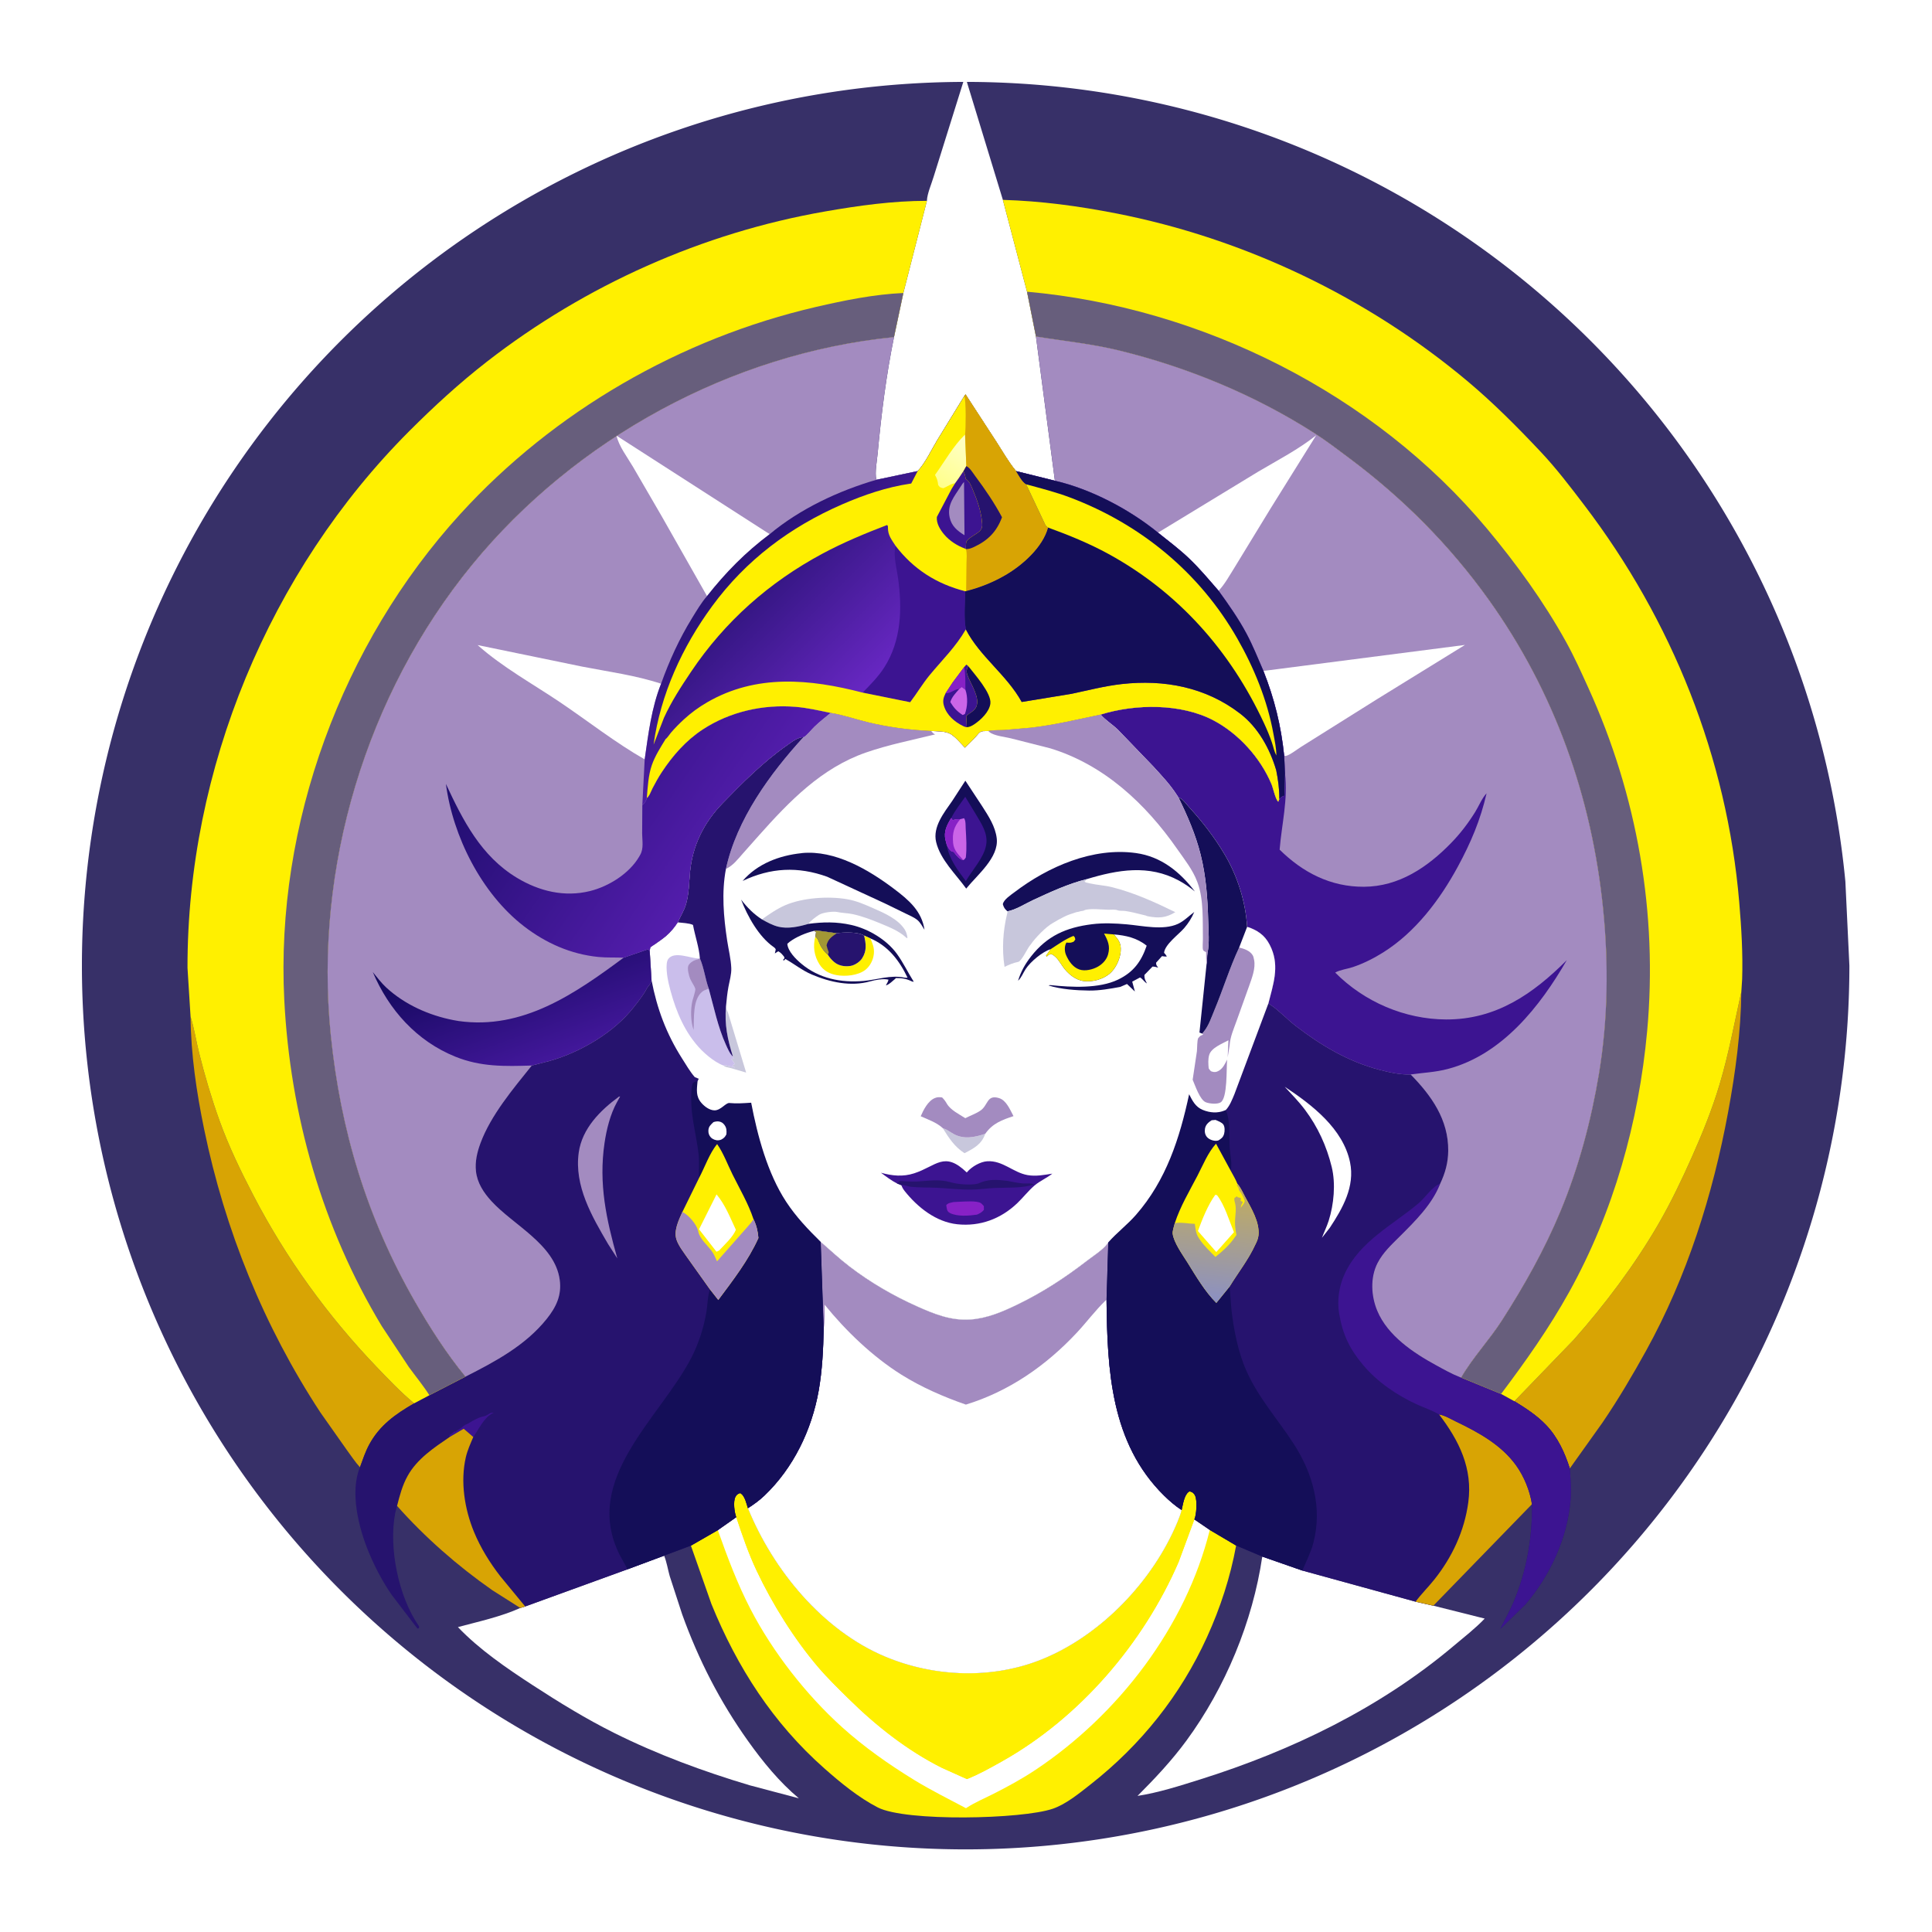 <?xml version="1.0" encoding="UTF-8" standalone="no"?>
<svg
   width="512"
   height="512"
   version="1.1"
   id="svg209"
   sodipodi:docname="logo--circle--sita----is-a-hindu-goddess-and-the-f.svg"
   inkscape:version="1.2.2 (732a01da63, 2022-12-09)"
   xmlns:inkscape="http://www.inkscape.org/namespaces/inkscape"
   xmlns:sodipodi="http://sodipodi.sourceforge.net/DTD/sodipodi-0.dtd"
   xmlns="http://www.w3.org/2000/svg"
   xmlns:svg="http://www.w3.org/2000/svg">
  <sodipodi:namedview
     id="namedview211"
     pagecolor="#505050"
     bordercolor="#eeeeee"
     borderopacity="1"
     inkscape:showpageshadow="0"
     inkscape:pageopacity="0"
     inkscape:pagecheckerboard="0"
     inkscape:deskcolor="#505050"
     showgrid="false"
     inkscape:zoom="1.4183568"
     inkscape:cx="126.90742"
     inkscape:cy="310.92318"
     inkscape:window-width="2560"
     inkscape:window-height="1377"
     inkscape:window-x="2552"
     inkscape:window-y="-8"
     inkscape:window-maximized="1"
     inkscape:current-layer="svg209" />
  <defs
     id="defs45">
    <linearGradient
       id="gradient_0"
       gradientUnits="userSpaceOnUse"
       x1="646.833"
       y1="626.119"
       x2="640.384"
       y2="689.582">
      <stop
         offset="0"
         stop-color="#C4AE59"
         id="stop40" />
      <stop
         offset="1"
         stop-color="#8B90C3"
         id="stop42" />
    </linearGradient>
    <filter
       inkscape:collect="always"
       style="color-interpolation-filters:sRGB"
       id="filter1213"
       x="-0.046"
       y="-0.046"
       width="1.093"
       height="1.093">
      <feGaussianBlur
         inkscape:collect="always"
         stdDeviation="9.62"
         id="feGaussianBlur1215" />
    </filter>
  </defs>
  <defs
     id="defs152">
    <linearGradient
       id="gradient_1"
       gradientUnits="userSpaceOnUse"
       x1="266.96"
       y1="498.309"
       x2="290.094"
       y2="561.742">
      <stop
         offset="0"
         stop-color="#14095E"
         id="stop147" />
      <stop
         offset="1"
         stop-color="#42179A"
         id="stop149" />
    </linearGradient>
  </defs>
  <defs
     id="defs161">
    <linearGradient
       id="gradient_2"
       gradientUnits="userSpaceOnUse"
       x1="272"
       y1="374.802"
       x2="384.987"
       y2="453.333">
      <stop
         offset="0"
         stop-color="#210E70"
         id="stop156" />
      <stop
         offset="1"
         stop-color="#541DAD"
         id="stop158" />
    </linearGradient>
  </defs>
  <defs
     id="defs170">
    <linearGradient
       id="gradient_3"
       gradientUnits="userSpaceOnUse"
       x1="381.599"
       y1="306.304"
       x2="449.044"
       y2="374.382">
      <stop
         offset="0"
         stop-color="#281273"
         id="stop165" />
      <stop
         offset="1"
         stop-color="#6727C2"
         id="stop167" />
    </linearGradient>
  </defs>
  <defs
     id="defs193">
    <linearGradient
       id="gradient_4"
       gradientUnits="userSpaceOnUse"
       x1="498.131"
       y1="256.928"
       x2="512.168"
       y2="235.598">
      <stop
         offset="0"
         stop-color="#FFFF8C"
         id="stop188" />
      <stop
         offset="1"
         stop-color="#FFFFC2"
         id="stop190" />
    </linearGradient>
  </defs>
  <g
     id="g4453">
    <path
       style="mix-blend-mode:normal;fill:#373068;fill-opacity:1;fill-rule:evenodd;stroke-width:1.223;filter:url(#filter1213)"
       id="path656"
       sodipodi:type="arc"
       sodipodi:cx="254.51988"
       sodipodi:cy="262.85199"
       sodipodi:rx="249.14801"
       sodipodi:ry="249.14801"
       sodipodi:start="0"
       sodipodi:end="6.1878554"
       sodipodi:open="true"
       sodipodi:arc-type="arc"
       d="M 503.668,262.852 A 249.148,249.148 0 0 1 260.457,511.929 249.148,249.148 0 0 1 5.655,274.723 249.148,249.148 0 0 1 236.722,14.341 249.148,249.148 0 0 1 502.537,239.137"
       transform="matrix(0.94,0,0,0.94,16.659,8.824)" />
    <path
       fill="#D8A404"
       transform="scale(0.5 0.5)"
       d="M101.007 538.908C103.002 545.142 103.92 551.655 105.512 558C108.547 570.1 112.092 582.138 116.315 593.878C121.239 607.564 127.625 620.766 134.336 633.655C151.624 666.86 173.656 697.396 199.565 724.431C205.905 731.047 212.441 737.937 219.504 743.785C209.699 749.467 201.235 755.378 195.692 765.637C193.652 769.411 192.253 773.652 190.78 777.673C188.247 774.928 186.102 771.583 183.867 768.578L169.83 748.656C139.86 702.961 119.225 652.042 108.202 598.531C104.203 579.117 101.153 558.759 101.007 538.908Z"
       id="path4" />
    <path
       fill="#D8A404"
       transform="scale(0.5 0.5)"
       d="M802.664 742.689L834.137 710.078C850.645 691.403 866.275 670.668 878.802 649.096C885.498 637.566 891.272 625.495 896.695 613.322C902.363 600.601 907.484 587.951 911.472 574.589C916.273 558.505 919.285 542.054 922.937 525.704C922.719 547.016 919.828 568.411 915.958 589.342C907.819 633.373 894.161 676.631 872.445 715.94C865.286 728.897 857.73 741.684 849.403 753.927L832.021 778.318C829.388 769.985 825.611 761.79 819.547 755.402C814.6 750.19 808.728 746.43 802.664 742.689Z"
       id="path6" />
    <path
       fill="white"
       transform="scale(0.5 0.5)"
       d="M351.987 824.537C353.408 827.957 353.946 831.811 354.97 835.379L361.546 855.578C370.248 879.788 381.602 901.895 396.521 922.832C404.274 933.712 413.111 944.542 423.412 953.145L397.401 946.255C372.768 938.893 348.503 929.956 325.47 918.462C310.505 910.994 296.342 902.287 282.338 893.175C268.68 884.288 253.971 874.239 242.711 862.392C253.528 859.494 265.575 856.872 275.75 852.262L278.361 851.461L332.634 831.746L351.987 824.537Z"
       id="path8" />
    <path
       fill="white"
       transform="scale(0.5 0.5)"
       d="M669.029 825.015L690.312 832.44L750.289 848.928L759.719 851.055L786.925 857.881C781.959 863.101 775.989 867.71 770.483 872.353C731.366 905.335 684.614 927.893 636.02 943.161C625.295 946.53 614.046 950.146 602.913 951.866C612.166 942.608 621.043 933.169 628.812 922.595C649.429 894.532 663.992 859.43 669.029 825.015Z"
       id="path10" />
    <path
       fill="white"
       transform="scale(0.5 0.5)"
       d="M491.279 106.447C491.393 102.704 493.757 97.351 494.866 93.618L511.528 40.373L531.542 105.938L544.343 154.611L549.074 178.344L559.115 254.8L538.493 249.682L538.35 249.481C534.57 244.874 531.532 239.494 528.295 234.481L511.749 209.049L511.053 210.011L496.715 233.389C493.631 238.452 490.45 245.455 486.385 249.673L464.477 254.3C463.598 250.319 464.817 244.26 465.201 240.095C467.098 219.537 469.714 198.911 473.835 178.672L478.796 155.293L491.279 106.447Z"
       id="path12" />
    <path
       fill="#FFF000"
       transform="scale(0.5 0.5)"
       d="M626.284 800.362C626.978 797.6 627.594 792.475 630.032 790.746C630.51 790.407 630.483 790.43 631.046 790.599C632.272 790.967 632.956 791.701 633.475 792.857C634.613 795.389 634.167 803.021 633.027 805.32L641.213 810.892L655.176 819.152C652.121 835.901 646.792 852.189 639.749 867.67C625.688 898.574 604.701 924.834 578.06 945.75C572.216 950.338 565.15 956.201 558.033 958.658C541.883 964.235 480.074 965.623 465.235 957.978C455.057 952.734 445.525 944.886 436.965 937.325C409.737 913.271 390.738 883.744 377.096 850.231L366.193 819.216L380.464 811.007L390.239 804.142C389.264 801.586 388.519 795.982 389.75 793.505C390.404 792.189 390.912 791.878 392.25 791.377L392.72 791.611C394.798 793.035 395.665 797.074 396.398 799.391C409.746 832.151 435.953 864.116 469.109 878.033C495.312 889.03 526.305 890.155 552.75 879.282C583.836 866.502 611.082 837.878 623.971 807.001C624.882 804.819 625.754 802.673 626.284 800.362Z"
       id="path14" />
    <path
       fill="white"
       transform="scale(0.5 0.5)"
       d="M390.239 804.142C393.451 813.775 396.715 823.369 401.063 832.56C409.445 850.277 420.922 868.69 433.654 883.618C438.62 889.441 444.165 894.815 449.604 900.191C464.215 914.632 480.826 927.767 499.247 936.995L512.482 942.944C519.019 940.343 525.087 936.914 531.207 933.474C572.226 910.421 606.015 871.031 624.669 827.932L633.027 805.32L641.213 810.892C628.514 862.294 592.618 908.909 548.855 938.053C541.658 942.846 534.056 946.975 526.347 950.873C521.75 953.197 516.917 955.219 512.576 958.005L511.994 958.384C502.764 953.479 493.567 948.946 484.632 943.476C471.213 935.261 458.1 926.046 446.396 915.513C427.321 898.345 409.579 875.627 397.789 852.873C390.771 839.327 385.553 825.344 380.464 811.007L390.239 804.142Z"
       id="path16" />
    <path
       fill="#FFF000"
       transform="scale(0.5 0.5)"
       d="M626.284 800.362C626.978 797.6 627.594 792.475 630.032 790.746C630.51 790.407 630.483 790.43 631.046 790.599C632.272 790.967 632.956 791.701 633.475 792.857C634.613 795.389 634.167 803.021 633.027 805.32L624.669 827.932C606.015 871.031 572.226 910.421 531.207 933.474C525.087 936.914 519.019 940.343 512.482 942.944L499.247 936.995C480.826 927.767 464.215 914.632 449.604 900.191C444.165 894.815 438.62 889.441 433.654 883.618C420.922 868.69 409.445 850.277 401.063 832.56C396.715 823.369 393.451 813.775 390.239 804.142C389.264 801.586 388.519 795.982 389.75 793.505C390.404 792.189 390.912 791.878 392.25 791.377L392.72 791.611C394.798 793.035 395.665 797.074 396.398 799.391C409.746 832.151 435.953 864.116 469.109 878.033C495.312 889.03 526.305 890.155 552.75 879.282C583.836 866.502 611.082 837.878 623.971 807.001C624.882 804.819 625.754 802.673 626.284 800.362Z"
       id="path18" />
    <path
       fill="white"
       transform="scale(0.5 0.5)"
       d="M434.99 658.2C440.086 662.622 444.905 667.17 450.288 671.28C461.282 679.675 473.217 686.641 485.836 692.295C495.152 696.47 503.929 700.057 514.335 699.371C523.193 698.788 531.61 695.15 539.492 691.319C552.817 684.841 564.429 677.249 576.132 668.219C579.516 665.609 584.36 662.61 586.906 659.235L587.404 658.462L586.487 688.83C586.879 726.044 588.671 764.789 616.95 792.669C619.774 795.452 622.961 798.198 626.284 800.362C625.754 802.673 624.882 804.819 623.971 807.001C611.082 837.878 583.836 866.502 552.75 879.282C526.305 890.155 495.312 889.03 469.109 878.033C435.953 864.116 409.746 832.151 396.398 799.391C399.456 797.438 402.478 795.257 405.108 792.75C420.555 778.024 430.233 757.897 433.929 737C435.823 726.293 436.355 715.057 436.567 704.201L434.99 658.2Z"
       id="path20" />
    <path
       fill="#A38BC0"
       transform="scale(0.5 0.5)"
       d="M434.99 658.2C440.086 662.622 444.905 667.17 450.288 671.28C461.282 679.675 473.217 686.641 485.836 692.295C495.152 696.47 503.929 700.057 514.335 699.371C523.193 698.788 531.61 695.15 539.492 691.319C552.817 684.841 564.429 677.249 576.132 668.219C579.516 665.609 584.36 662.61 586.906 659.235L587.404 658.462L586.487 688.83L586.109 689.183C580.668 694.39 575.907 700.824 570.708 706.382C554.415 723.8 534.891 737.416 511.941 744.471C500.142 740.372 488.267 735.207 477.671 728.552C462.525 719.039 448.338 705.442 437.086 691.543C437.038 695.642 437.377 700.189 436.567 704.201L434.99 658.2Z"
       id="path22" />
    <path
       fill="#26136E"
       transform="scale(0.5 0.5)"
       d="M672.269 531.849L673.131 532.397C677.944 535.563 682.211 540.273 686.843 543.831C700.412 554.255 714.634 562.691 731.312 567.065C736.52 568.431 742.272 569.67 747.669 569.488C758.74 580.756 767.757 593.487 767.587 609.958C767.523 616.256 766.009 621.709 763.335 627.375L763.097 627.981C758.783 638.651 749.836 647.427 741.833 655.399C737.493 659.722 732.982 663.89 730.139 669.407C726.164 677.118 726.695 686.953 730.003 694.815C735.555 708.007 749.067 717.012 761.148 723.602C765.22 725.823 769.515 728.253 773.836 729.947L774.419 730.14L795.602 738.821L802.664 742.689C808.728 746.43 814.6 750.19 819.547 755.402C825.611 761.79 829.388 769.985 832.021 778.318C832.442 783.805 832.859 789.354 832.422 794.852C830.811 815.113 821.635 834.994 808.526 850.343L795.185 863.38C797.516 858.605 800.178 854.002 802.239 849.099C809.158 832.632 812.223 815.091 811.969 797.27L759.719 851.055L750.289 848.928L690.312 832.44L669.029 825.015L655.176 819.152L641.213 810.892L633.027 805.32C634.167 803.021 634.613 795.389 633.475 792.857C632.956 791.701 632.272 790.967 631.046 790.599C630.483 790.43 630.51 790.407 630.032 790.746C627.594 792.475 626.978 797.6 626.284 800.362C622.961 798.198 619.774 795.452 616.95 792.669C588.671 764.789 586.879 726.044 586.487 688.83L587.404 658.462C591.907 653.364 597.531 649.105 602.086 643.895C618.092 625.587 625.256 603.32 630.259 579.963C632 583.418 633.642 586.689 637.446 588.25C641.249 589.811 645.309 590.149 649.137 588.554L649.717 588.301C651.844 586.032 653.065 582.791 654.26 579.951L661.163 561.515L672.269 531.849Z"
       id="path24" />
    <path
       fill="white"
       transform="scale(0.5 0.5)"
       d="M680.922 575.997C695.328 585.53 711.843 598.149 715.55 616.031C718.224 628.931 711.623 640.432 704.815 650.762L700.652 656.06C701.785 653.033 703.243 650.111 704.223 647.032C706.991 638.34 708.015 627.366 705.83 618.475C703.117 607.428 698.483 597.304 691.642 588.175C688.417 583.872 684.558 579.955 680.922 575.997Z"
       id="path26" />
    <path
       fill="#D8A404"
       transform="scale(0.5 0.5)"
       d="M762.726 749.669C765.77 750.158 769.068 752.182 771.858 753.522C783.683 759.204 795.706 765.791 803.548 776.667C807.752 782.497 810.878 790.162 811.969 797.27L759.719 851.055L750.289 848.928C753.288 844.864 757.02 841.205 760.185 837.234C769.683 825.316 776.172 811.465 778.221 796.296C780.658 778.264 773.344 763.576 762.726 749.669Z"
       id="path28" />
    <path
       fill="#3C1491"
       transform="scale(0.5 0.5)"
       d="M762.726 749.669C758.915 747.421 754.646 746.084 750.641 744.224C740.136 739.346 729.904 732.354 722.428 723.428C715.284 714.898 711.619 707.218 709.784 696.25C708.576 689.033 709.75 681.395 712.883 674.788C720.948 657.781 738.023 649.365 751.796 637.837C755.389 634.829 759.026 628.911 763.335 627.375L763.097 627.981C758.783 638.651 749.836 647.427 741.833 655.399C737.493 659.722 732.982 663.89 730.139 669.407C726.164 677.118 726.695 686.953 730.003 694.815C735.555 708.007 749.067 717.012 761.148 723.602C765.22 725.823 769.515 728.253 773.836 729.947L774.419 730.14L795.602 738.821L802.664 742.689C808.728 746.43 814.6 750.19 819.547 755.402C825.611 761.79 829.388 769.985 832.021 778.318C832.442 783.805 832.859 789.354 832.422 794.852C830.811 815.113 821.635 834.994 808.526 850.343L795.185 863.38C797.516 858.605 800.178 854.002 802.239 849.099C809.158 832.632 812.223 815.091 811.969 797.27C810.878 790.162 807.752 782.497 803.548 776.667C795.706 765.791 783.683 759.204 771.858 753.522C769.068 752.182 765.77 750.158 762.726 749.669Z"
       id="path30" />
    <path
       fill="#140E58"
       transform="scale(0.5 0.5)"
       d="M587.404 658.462C591.907 653.364 597.531 649.105 602.086 643.895C618.092 625.587 625.256 603.32 630.259 579.963C632 583.418 633.642 586.689 637.446 588.25C641.249 589.811 645.309 590.149 649.137 588.554L649.717 588.301C652.2 594.028 651.394 602.305 651.791 608.476C652.053 612.555 653.136 616.479 652.319 620.539C653.516 622.777 654.936 625.047 655.837 627.415C657.563 629.376 658.724 632.076 659.959 634.38C663.168 640.366 667.738 647.713 667.029 654.75C666.85 656.534 666.159 658.073 665.36 659.652C661.679 667.688 656.291 674.437 651.723 681.898L652.685 694.146C653.869 704.625 656.227 716.603 660.473 726.255C666.813 740.666 677.046 751.965 685.523 765C695.805 780.81 700.971 799.068 696.118 817.737C694.777 822.894 692.289 827.528 690.312 832.44L669.029 825.015L655.176 819.152L641.213 810.892L633.027 805.32C634.167 803.021 634.613 795.389 633.475 792.857C632.956 791.701 632.272 790.967 631.046 790.599C630.483 790.43 630.51 790.407 630.032 790.746C627.594 792.475 626.978 797.6 626.284 800.362C622.961 798.198 619.774 795.452 616.95 792.669C588.671 764.789 586.879 726.044 586.487 688.83L587.404 658.462Z"
       id="path32" />
    <path
       fill="white"
       transform="scale(0.5 0.5)"
       d="M642.203 593.75L644.25 593.575C645.544 594.156 647.62 594.85 648.425 596.072C649.246 597.319 649.177 599.575 648.792 600.985C648.29 602.821 647.273 603.541 645.75 604.461L645.016 604.619C643.329 604.844 640.973 604.038 639.806 602.75C638.683 601.511 638.392 599.853 638.658 598.25C639.012 596.112 640.484 594.85 642.203 593.75Z"
       id="path34" />
    <path
       fill="#FFF000"
       transform="scale(0.5 0.5)"
       d="M622.679 648.277C625.531 639.493 630.411 631.342 634.664 623.173C637.635 617.466 640.175 610.966 644.517 606.175L652.319 620.539C653.516 622.777 654.936 625.047 655.837 627.415C657.563 629.376 658.724 632.076 659.959 634.38C663.168 640.366 667.738 647.713 667.029 654.75C666.85 656.534 666.159 658.073 665.36 659.652C661.679 667.688 656.291 674.437 651.723 681.898L644.681 690.581C638.612 684.513 633.951 676.489 629.425 669.228C626.925 665.218 622.057 658.535 621.549 653.843C621.391 652.38 622.338 649.75 622.679 648.277Z"
       id="path36" />
    <path
       fill="white"
       transform="scale(0.5 0.5)"
       d="M644.146 633.25L645.054 633.473C649.126 638.722 651.453 646.913 654.019 653.086L644.66 663.619L634.927 652.474C637.174 646.317 640.238 638.554 644.146 633.25Z"
       id="path38" />
    <path
       fill="url(#gradient_0)"
       transform="scale(0.5 0.5)"
       d="M655.837 627.415C657.563 629.376 658.724 632.076 659.959 634.38C663.168 640.366 667.738 647.713 667.029 654.75C666.85 656.534 666.159 658.073 665.36 659.652C661.679 667.688 656.291 674.437 651.723 681.898L644.681 690.581C638.612 684.513 633.951 676.489 629.425 669.228C626.925 665.218 622.057 658.535 621.549 653.843C621.391 652.38 622.338 649.75 622.679 648.277C626.197 647.703 629.751 648.58 633.29 648.674C633.663 651.198 633.824 653.788 635.25 655.956L635.748 656.732C638.038 660.237 641.276 663.229 644.203 666.205C648.31 662.885 651.773 659.842 654.71 655.429L655.35 654.524C654.846 652.255 654.482 649.258 654.591 646.938C654.738 643.839 655.393 640.636 654.576 637.592C654.28 636.489 654.137 636.165 654.255 635L655 634.5L655.503 634.003L655.943 634.536C656.65 634.666 657.085 634.792 657.759 635.088L657.547 636.547C658.463 636.818 658.064 636.596 658.756 637.189C658.116 638.251 657.732 638.897 657.656 640.148C658.259 639.132 659.43 638.001 659.706 636.897C659.921 636.039 658.261 632.998 657.755 632.25C657.239 631.487 656.813 631.333 656.62 630.385C656.436 629.486 656.619 629.89 656.048 628.964L655.627 628.333L655.837 627.415Z"
       id="path47" />
    <path
       fill="#26136E"
       transform="scale(0.5 0.5)"
       d="M345.316 519.419C348.229 534.62 353.165 547.893 361.497 560.987C363.624 564.331 365.658 567.894 368.25 570.898L370.339 571.75L369.719 573.146C369.314 577.497 368.691 581.101 371.85 584.659C373.497 586.515 376.123 588.502 378.75 588.497C382.083 588.492 384.666 584.425 386.589 584.613C390.453 584.99 394.283 584.694 398.145 584.452C401.478 601.936 406.819 621.892 416.643 636.892C421.882 644.89 428.206 651.532 434.99 658.2L436.567 704.201C436.355 715.057 435.823 726.293 433.929 737C430.233 757.897 420.555 778.024 405.108 792.75C402.478 795.257 399.456 797.438 396.398 799.391C395.665 797.074 394.798 793.035 392.72 791.611L392.25 791.377C390.912 791.878 390.404 792.189 389.75 793.505C388.519 795.982 389.264 801.586 390.239 804.142L380.464 811.007L366.193 819.216L351.987 824.537L332.634 831.746L278.361 851.461L275.75 852.262L260.934 842.859C242.585 830.035 225.306 814.912 210.448 798.173L209.464 801.992C205.933 820.369 211.19 846.044 221.789 861.511C222.319 862.286 222.158 861.786 221.998 862.997L221.25 863.184L207.626 845.332C202.682 838.176 198.641 830.44 195.32 822.409C190.124 809.844 185.323 790.762 190.78 777.673C192.253 773.652 193.652 769.411 195.692 765.637C201.235 755.378 209.699 749.467 219.504 743.785L227.578 739.508L246.712 729.653C262.476 721.658 278.542 713.1 289.785 699.018C294.778 692.764 297.775 686.565 296.666 678.347C294.132 659.57 272.082 649.378 260.438 636.604C256.302 632.067 252.94 626.964 252.265 620.734C251.719 615.696 252.893 610.71 254.625 606C260.11 591.083 271.959 577.117 281.854 564.755L288.228 563.118C304.637 559.211 322.898 549.053 333.911 536.223C336.582 533.111 339.101 529.796 341.398 526.399C342.176 525.248 342.753 523.812 343.598 522.75C344.727 521.333 344.923 521.234 345.316 519.419Z"
       id="path49" />
    <path
       fill="#3C1491"
       transform="scale(0.5 0.5)"
       d="M238.485 761.531L238.126 760.658L238.641 760.36C239.464 759.878 240.092 759.439 240.75 758.755L241.5 758.75L241.898 758.43C243.114 757.518 244.362 757.103 245.462 756.009C246.295 755.18 247.139 755.022 248.125 754.503L248.914 754.01C250.951 752.752 254.127 751.057 256.469 750.659C258.492 750.315 259.555 748.498 261.677 748.75L260.851 749.18C256.4 751.555 253.744 757.579 250.852 761.639L245.769 757.255L238.485 761.531Z"
       id="path51" />
    <path
       fill="#A38BC0"
       transform="scale(0.5 0.5)"
       d="M328.035 581.25L328.692 581.131L327.011 584.162C323.44 590.592 321.461 598.676 320.403 605.897C317.245 627.46 321.351 646.281 327.186 666.975L322.26 659.308C313.763 644.781 304.277 628.576 306.733 610.923C308.516 598.102 318.112 588.56 328.035 581.25Z"
       id="path53" />
    <path
       fill="#D8A404"
       transform="scale(0.5 0.5)"
       d="M238.485 761.531L245.769 757.255L250.852 761.639C249.371 765.13 247.763 768.645 246.904 772.353C243.924 785.209 246.213 799.743 251.187 811.849C254.672 820.33 259.627 828.324 265.25 835.546L278.361 851.461L275.75 852.262L260.934 842.859C242.585 830.035 225.306 814.912 210.448 798.173C211.851 792.647 213.262 787.269 216.054 782.25C221.109 773.164 230.112 767.24 238.485 761.531Z"
       id="path55" />
    <path
       fill="#140E58"
       transform="scale(0.5 0.5)"
       d="M370.463 624.445C370.298 620.155 370.735 615.73 370.24 611.484C369.127 601.929 366.368 592.517 366.357 582.854C366.354 579.943 366.294 577.077 367.094 574.25C368.207 573.292 368.257 573.254 369.719 573.146C369.314 577.497 368.691 581.101 371.85 584.659C373.497 586.515 376.123 588.502 378.75 588.497C382.083 588.492 384.666 584.425 386.589 584.613C390.453 584.99 394.283 584.694 398.145 584.452C401.478 601.936 406.819 621.892 416.643 636.892C421.882 644.89 428.206 651.532 434.99 658.2L436.567 704.201C436.355 715.057 435.823 726.293 433.929 737C430.233 757.897 420.555 778.024 405.108 792.75C402.478 795.257 399.456 797.438 396.398 799.391C395.665 797.074 394.798 793.035 392.72 791.611L392.25 791.377C390.912 791.878 390.404 792.189 389.75 793.505C388.519 795.982 389.264 801.586 390.239 804.142L380.464 811.007L366.193 819.216L351.987 824.537L332.634 831.746L328.347 823.938C308.356 783.808 349.919 751.621 366.46 719.577C370.282 712.172 373.082 703.474 374.429 695.246C375.065 691.362 375.015 687.083 376.274 683.371L364.335 666.608C362.42 663.811 359.845 660.568 358.674 657.375C356.879 652.478 359.692 646.818 361.672 642.36L370.463 624.445Z"
       id="path57" />
    <path
       fill="white"
       transform="scale(0.5 0.5)"
       d="M378.142 594.75C379.014 594.458 380.069 594.263 381 594.4C382.292 594.591 383.186 595.187 383.955 596.21C385.14 597.788 385.178 599.372 384.997 601.25C384.186 602.76 383.749 603.196 382.25 604.029C381.616 604.236 381.483 604.313 380.75 604.379C379.367 604.505 377.693 603.83 376.75 602.828C375.831 601.852 375.424 600.641 375.457 599.311C375.514 597.062 376.651 596.203 378.142 594.75Z"
       id="path59" />
    <path
       fill="#FFF000"
       transform="scale(0.5 0.5)"
       d="M370.463 624.445C373.504 618.801 376.072 611.179 380.097 606.391C383.517 611.325 385.593 617.123 388.253 622.485C392.147 630.334 396.587 637.816 399.362 646.164C401.015 649.534 401.651 652.48 401.985 656.17C396.665 668.038 388.428 678.632 380.704 689.007L376.274 683.371L364.335 666.608C362.42 663.811 359.845 660.568 358.674 657.375C356.879 652.478 359.692 646.818 361.672 642.36L370.463 624.445Z"
       id="path61" />
    <path
       fill="white"
       transform="scale(0.5 0.5)"
       d="M379.779 633.055C384.427 638.574 386.99 645.356 390.032 651.805C388.527 655.619 383.978 659.738 381.185 662.75C380.72 663.037 380.251 663.23 379.75 663.444L370.509 651.555L379.779 633.055Z"
       id="path63" />
    <path
       fill="#A38BC0"
       transform="scale(0.5 0.5)"
       d="M361.672 642.36L362.052 642.549C365.158 644.198 369.113 648.89 370.002 652.25L370.192 653.122C371.081 656.72 374.898 659.996 377.121 662.945C378.371 664.604 379.186 666.658 380.044 668.537L395.31 651.25C396.561 649.69 398.471 647.89 399.362 646.164C401.015 649.534 401.651 652.48 401.985 656.17C396.665 668.038 388.428 678.632 380.704 689.007L376.274 683.371L364.335 666.608C362.42 663.811 359.845 660.568 358.674 657.375C356.879 652.478 359.692 646.818 361.672 642.36Z"
       id="path65" />
    <path
       fill="#FFF000"
       transform="scale(0.5 0.5)"
       d="M531.542 105.938C551.77 106.532 571.486 109.19 591.338 113.061C659.453 126.342 724.752 157.497 777.95 202.157C791.636 213.647 804.337 226.447 816.578 239.445C824.976 248.362 832.283 257.999 839.693 267.724C886.225 328.795 915.364 401.531 921.834 478.22C922.974 491.73 923.815 505.439 923.374 519L922.937 525.704C919.285 542.054 916.273 558.505 911.472 574.589C907.484 587.951 902.363 600.601 896.695 613.322C891.272 625.495 885.498 637.566 878.802 649.096C866.275 670.668 850.645 691.403 834.137 710.078L802.664 742.689L795.602 738.821L774.419 730.14C780.55 719.525 789.352 710.268 796.017 699.886C807.909 681.362 818.648 662.28 827.104 641.927C836.753 618.7 843.328 593.994 847.461 569.214C852.262 540.423 852.615 510.873 849.697 481.864C843.716 422.393 823.845 366.46 788.973 317.754C768.279 288.851 743.605 264.095 715.151 242.841C709.121 238.337 703.049 233.67 696.712 229.609C665.18 209.401 629.508 194.66 593.195 185.774C578.538 182.187 563.885 180.779 549.074 178.344L544.343 154.611L531.542 105.938Z"
       id="path67" />
    <path
       fill="#675E7C"
       transform="scale(0.5 0.5)"
       d="M544.343 154.611C636.926 162.899 728.379 208.638 788.161 280.23C803.766 298.917 818.171 318.813 829.996 340.125C834.386 348.037 838.102 356.333 841.847 364.562C867.776 421.524 878.734 484.163 873.019 546.562C868.615 594.639 855.207 642.443 831.704 684.776C821.05 703.968 808.764 721.327 795.602 738.821L774.419 730.14C780.55 719.525 789.352 710.268 796.017 699.886C807.909 681.362 818.648 662.28 827.104 641.927C836.753 618.7 843.328 593.994 847.461 569.214C852.262 540.423 852.615 510.873 849.697 481.864C843.716 422.393 823.845 366.46 788.973 317.754C768.279 288.851 743.605 264.095 715.151 242.841C709.121 238.337 703.049 233.67 696.712 229.609C665.18 209.401 629.508 194.66 593.195 185.774C578.538 182.187 563.885 180.779 549.074 178.344L544.343 154.611Z"
       id="path69" />
    <path
       fill="#FFF000"
       transform="scale(0.5 0.5)"
       d="M101.007 538.908L99.38 512.987C99.216 407.877 142.664 302.814 216.959 228.459C229.999 215.409 243.59 202.936 258.172 191.614C310.343 151.11 372.285 123.414 437.361 112.07C455.249 108.952 473.097 106.456 491.279 106.447L478.796 155.293L473.835 178.672C387.851 187.223 304.882 232.562 250.181 299.411C194.047 368.011 166.389 460.023 175.288 548.302C180.395 598.968 194.522 645.622 219.968 689.934C227.799 703.572 236.709 717.498 246.712 729.653L227.578 739.508L219.504 743.785C212.441 737.937 205.905 731.047 199.565 724.431C173.656 697.396 151.624 666.86 134.336 633.655C127.625 620.766 121.239 607.564 116.315 593.878C112.092 582.138 108.547 570.1 105.512 558C103.92 551.655 103.002 545.142 101.007 538.908Z"
       id="path71" />
    <path
       fill="#675E7C"
       transform="scale(0.5 0.5)"
       d="M227.578 739.508C224.303 734.326 220.272 729.488 216.666 724.517L202.344 702.87C170.792 650.536 153.778 590.895 150.675 530C145.932 436.928 181.31 341.141 243.96 272.435C293.682 217.908 360.688 179.329 432.461 162.689C447.634 159.171 463.213 156.011 478.796 155.293L473.835 178.672C387.851 187.223 304.882 232.562 250.181 299.411C194.047 368.011 166.389 460.023 175.288 548.302C180.395 598.968 194.522 645.622 219.968 689.934C227.799 703.572 236.709 717.498 246.712 729.653L227.578 739.508Z"
       id="path73" />
    <path
       fill="#A38BC0"
       transform="scale(0.5 0.5)"
       d="M549.074 178.344C563.885 180.779 578.538 182.187 593.195 185.774C629.508 194.66 665.18 209.401 696.712 229.609C703.049 233.67 709.121 238.337 715.151 242.841C743.605 264.095 768.279 288.851 788.973 317.754C823.845 366.46 843.716 422.393 849.697 481.864C852.615 510.873 852.262 540.423 847.461 569.214C843.328 593.994 836.753 618.7 827.104 641.927C818.648 662.28 807.909 681.362 796.017 699.886C789.352 710.268 780.55 719.525 774.419 730.14L773.836 729.947C769.515 728.253 765.22 725.823 761.148 723.602C749.067 717.012 735.555 708.007 730.003 694.815C726.695 686.953 726.164 677.118 730.139 669.407C732.982 663.89 737.493 659.722 741.833 655.399C749.836 647.427 758.783 638.651 763.097 627.981L763.335 627.375C766.009 621.709 767.523 616.256 767.587 609.958C767.757 593.487 758.74 580.756 747.669 569.488C742.272 569.67 736.52 568.431 731.312 567.065C714.634 562.691 700.412 554.255 686.843 543.831C682.211 540.273 677.944 535.563 673.131 532.397L672.269 531.849C674.752 521.914 678.138 512.659 673.84 502.606C671.404 496.908 668.135 493.949 662.508 491.729L661.005 491.255C660.17 478.013 655.994 464.681 649.278 453.219C643.857 443.968 637.371 435.636 630.171 427.729C628.71 426.125 626.739 423.236 624.606 422.679L623.494 421C620.085 415.722 615.602 411.031 611.387 406.388L592.507 386.767C589.593 383.957 585.978 381.775 583.348 378.745C601.628 373.034 625.884 372.705 643.158 381.804C656.519 388.842 668.037 401.646 673.9 415.564C674.791 417.679 676.005 423.674 677.5 424.933L678.065 423.492C678.732 422.756 679.127 422.322 680.074 421.94L680.75 421.71L681.078 409.903L680.639 400.553C678.986 384.625 675.494 370.472 669.643 355.607C666.734 348.966 664.109 342.297 660.686 335.885C656.395 327.847 651.211 320.475 645.87 313.117C640.699 307.175 635.666 301.1 629.926 295.686C624.86 290.909 619.214 286.651 613.769 282.314C598.591 269.947 578.242 259.233 559.115 254.8L549.074 178.344Z"
       id="path75" />
    <path
       fill="white"
       transform="scale(0.5 0.5)"
       d="M613.769 282.314L666.996 249.92C677.235 243.862 688.327 238.143 697.614 230.711L673.488 269.41L654.347 300.766C651.746 304.85 649.228 309.608 645.87 313.117C640.699 307.175 635.666 301.1 629.926 295.686C624.86 290.909 619.214 286.651 613.769 282.314Z"
       id="path77" />
    <path
       fill="white"
       transform="scale(0.5 0.5)"
       d="M669.643 355.607L776.468 341.83L730 370.498L689.807 395.72C687.812 396.932 683.701 400.207 681.526 400.662C681.234 400.723 680.935 400.589 680.639 400.553C678.986 384.625 675.494 370.472 669.643 355.607Z"
       id="path79" />
    <path
       fill="#3C1491"
       transform="scale(0.5 0.5)"
       d="M583.348 378.745C601.628 373.034 625.884 372.705 643.158 381.804C656.519 388.842 668.037 401.646 673.9 415.564C674.791 417.679 676.005 423.674 677.5 424.933L678.065 423.492C678.732 422.756 679.127 422.322 680.074 421.94L680.75 421.71L681.078 409.903C682.729 423.745 679.335 436.715 678.228 450.329C690.533 462.477 705.292 470.095 722.914 470.005C741.436 469.91 756.565 459.704 769.101 446.824C774.023 441.767 778.185 436.309 781.905 430.317C783.777 427.3 785.49 422.983 787.919 420.485C784.686 434.568 779.575 446.642 772.696 459.32C763.177 476.865 750.248 494.048 733.106 504.807C728.104 507.946 722.623 510.7 717.019 512.585C714.162 513.546 710.192 514.014 707.679 515.487C723.135 531.06 744.616 540.254 766.488 540.335C792.841 540.431 812.456 526.906 830.422 508.917C816.266 533.428 796.237 558.894 767.469 566.549C760.802 568.323 754.436 568.534 747.669 569.488C742.272 569.67 736.52 568.431 731.312 567.065C714.634 562.691 700.412 554.255 686.843 543.831C682.211 540.273 677.944 535.563 673.131 532.397L672.269 531.849C674.752 521.914 678.138 512.659 673.84 502.606C671.404 496.908 668.135 493.949 662.508 491.729L661.005 491.255C660.17 478.013 655.994 464.681 649.278 453.219C643.857 443.968 637.371 435.636 630.171 427.729C628.71 426.125 626.739 423.236 624.606 422.679L623.494 421C620.085 415.722 615.602 411.031 611.387 406.388L592.507 386.767C589.593 383.957 585.978 381.775 583.348 378.745Z"
       id="path81" />
    <path
       fill="white"
       transform="scale(0.5 0.5)"
       d="M440.196 377.841C446.967 378.916 453.596 381.258 460.266 382.864C471.124 385.479 482.384 386.947 493.533 387.436C496.462 387.579 500.087 387.501 502.833 388.542C505.772 389.657 509.25 394.008 511.433 396.252C513.739 393.982 516.158 391.761 518.207 389.255C519.083 388.183 519.588 387.735 521 387.517L523.808 387.452C526.48 386.859 529.584 387.065 532.328 386.906L546.778 385.656C559.096 384.189 571.219 381.29 583.348 378.745C585.978 381.775 589.593 383.957 592.507 386.767L611.387 406.388C615.602 411.031 620.085 415.722 623.494 421L624.606 422.679C626.739 423.236 628.71 426.125 630.171 427.729C637.371 435.636 643.857 443.968 649.278 453.219C655.994 464.681 660.17 478.013 661.005 491.255L662.508 491.729C668.135 493.949 671.404 496.908 673.84 502.606C678.138 512.659 674.752 521.914 672.269 531.849L661.163 561.515L654.26 579.951C653.065 582.791 651.844 586.032 649.717 588.301L649.137 588.554C645.309 590.149 641.249 589.811 637.446 588.25C633.642 586.689 632 583.418 630.259 579.963C625.256 603.32 618.092 625.587 602.086 643.895C597.531 649.105 591.907 653.364 587.404 658.462L586.906 659.235C584.36 662.61 579.516 665.609 576.132 668.219C564.429 677.249 552.817 684.841 539.492 691.319C531.61 695.15 523.193 698.788 514.335 699.371C503.929 700.057 495.152 696.47 485.836 692.295C473.217 686.641 461.282 679.675 450.288 671.28C444.905 667.17 440.086 662.622 434.99 658.2C428.206 651.532 421.882 644.89 416.643 636.892C406.819 621.892 401.478 601.936 398.145 584.452C394.283 584.694 390.453 584.99 386.589 584.613C384.666 584.425 382.083 588.492 378.75 588.497C376.123 588.502 373.497 586.515 371.85 584.659C368.691 581.101 369.314 577.497 369.719 573.146L370.339 571.75L368.25 570.898C365.658 567.894 363.624 564.331 361.497 560.987C353.165 547.893 348.229 534.62 345.316 519.419L344.366 504.082C344.441 503.653 344.558 502.44 344.75 502.108C344.935 501.79 346.559 500.838 346.89 500.604C348.999 499.116 351.206 497.651 353.159 495.966C355.518 493.931 357.513 491.478 359.201 488.867C360.69 485.542 362.577 482.712 363.607 479.147C365.132 473.866 365.194 467.948 365.683 462.48C366.954 448.281 373.037 436.011 382.931 425.798C393.269 415.127 404.723 403.652 416.934 395.142C419.522 393.338 422.654 390.738 425.88 390.667C427.299 390.126 430.301 386.375 431.546 385.186C434.283 382.575 437.246 380.206 440.196 377.841Z"
       id="path83" />
    <path
       fill="#C8C7DC"
       transform="scale(0.5 0.5)"
       d="M499.701 597.97L500.641 598.315C502.417 598.999 503.848 600.17 505.5 601.068C510.895 603.999 516.6 602.818 522.214 600.923C520.264 606.524 516.212 608.632 511.212 611.216C505.999 607.912 502.871 603.087 499.701 597.97Z"
       id="path85" />
    <path
       fill="#C8C7DC"
       transform="scale(0.5 0.5)"
       d="M388.468 560.018C385.604 550.791 383.959 543.143 384.79 533.415L384.869 533.905C385.084 535.182 385.35 535.643 385.867 536.75L395.473 568.492L387 566.014C385.87 565.728 384.315 565.627 383.512 564.779L384.483 564.567L386.497 565.078L387.5 565.255C388.374 565.488 388.525 565.756 389.5 565.75L388.084 564.645L388.75 564.255L389.5 564C389.088 563.267 388.691 562.65 388.158 561.993L387.653 561.392L388 561.178L388.867 560.983L388.468 560.018Z"
       id="path87" />
    <path
       fill="#A38BC0"
       transform="scale(0.5 0.5)"
       d="M499.701 597.97L499.391 597.676C496.362 594.936 491.698 593.29 487.992 591.638C489.492 588.192 491.837 583.508 495.5 581.985C496.845 581.426 497.945 581.457 499.34 581.671C500.451 582.784 501.089 583.652 501.872 585.012C503.787 588.335 508.448 590.607 511.629 592.657C514.16 591.359 517.472 590.171 519.75 588.569C523.788 585.729 522.992 580.047 529.481 582.003C533.422 583.191 535.371 588.233 537.178 591.57C531.047 593.603 526.082 595.411 522.214 600.923C516.6 602.818 510.895 603.999 505.5 601.068C503.848 600.17 502.417 598.999 500.641 598.315L499.701 597.97Z"
       id="path89" />
    <path
       fill="#C8C7DC"
       transform="scale(0.5 0.5)"
       d="M403.822 487.281C407.688 484.547 411.86 481.641 416.23 479.763C425.445 475.803 439.077 474.897 448.893 476.584C454.011 477.464 458.088 479.311 462.792 481.36C468.614 483.896 475.972 487.1 479.516 492.653C480.386 494.016 480.729 495.424 480.983 497L480.588 497.25L480.208 496.889C476.619 493.564 471.721 491.541 467.25 489.693C462.248 487.625 457.26 485.659 451.953 484.511C449.22 483.92 446.44 483.962 443.746 483.379C441.628 482.921 436.073 483.63 434.212 484.817C432.326 486.021 429.765 487.914 428.394 489.676L428.341 489.709C423.402 491.142 417.622 492.431 412.522 491.164C409.419 490.393 406.599 488.814 403.822 487.281Z"
       id="path91" />
    <path
       fill="#140E58"
       transform="scale(0.5 0.5)"
       d="M424.799 452.2L425.012 452.146C442.531 450.456 460.295 460.894 473.809 471.084C481.511 476.892 488.564 482.831 489.993 492.807C488.928 491.108 487.801 488.957 486.25 487.65C484.565 486.23 482.099 485.231 480.131 484.253L468.86 478.758L438.427 464.698C422.911 459.115 408.439 459.855 393.6 466.918C401.444 457.754 413.153 453.408 424.799 452.2Z"
       id="path93" />
    <path
       fill="#140E58"
       transform="scale(0.5 0.5)"
       d="M533.983 483.025C532.572 481.776 532.04 481.074 531.527 479.25C531.934 476.802 535.791 474.338 537.684 472.897C555.54 459.306 579.254 448.966 602.105 452.142C615.433 453.994 625.393 462.088 633.31 472.501C630.73 470.328 627.779 468.313 624.81 466.706C608.898 458.094 592.499 460.956 575.969 465.964C566.144 468.423 556.663 472.825 547.501 477.074C543.329 479.009 538.466 482.171 533.983 483.025Z"
       id="path95" />
    <path
       fill="#CABEEB"
       transform="scale(0.5 0.5)"
       d="M383.512 564.779C378.348 562.878 372.334 557.607 368.889 553.333L368.346 552.65C361.066 543.599 356.978 532.171 354.351 521C353.698 518.221 352.43 510.646 354.191 508.273C357.45 503.88 366.276 508.087 370.438 508.018L370.963 508.002C373.168 513.078 373.756 518.805 375.645 524.008C378.395 533.91 380.448 544.247 384.704 553.64C385.61 555.64 386.814 558.556 388.468 560.018L388.867 560.983L388 561.178L387.653 561.392L388.158 561.993C388.691 562.65 389.088 563.267 389.5 564L388.75 564.255L388.084 564.645L389.5 565.75C388.525 565.756 388.374 565.488 387.5 565.255L386.497 565.078L384.483 564.567L383.512 564.779Z"
       id="path97" />
    <path
       fill="#A38BC0"
       transform="scale(0.5 0.5)"
       d="M370.963 508.002C373.168 513.078 373.756 518.805 375.645 524.008L374.828 524.312C373.775 524.685 372.969 524.954 372.104 525.689C367.03 530.001 367.955 539.765 367.618 545.874C366.065 541.487 365.918 534.941 367.007 530.413C367.288 529.243 368.744 525.034 368.523 524.085C368.286 523.069 367.161 521.403 366.643 520.429L365.818 518.83C365.146 517.232 364.118 513.337 364.88 511.739C365.519 510.398 367.508 509.085 368.918 508.708C370.168 508.375 368.754 508.908 370.31 508.277L370.963 508.002Z"
       id="path99" />
    <path
       fill="#A38BC0"
       transform="scale(0.5 0.5)"
       d="M656.783 502.187C659.421 502.877 662.385 503.808 663.917 506.25C664.316 506.886 664.434 507.531 664.583 508.25L664.712 508.833C665.563 513.211 663.537 518.35 662.11 522.429L655.455 541C653.9 545.352 651.994 549.532 651.716 554.181L650.694 560.405L651.088 551.375C647.803 553.18 641.986 555.348 640.893 559.162C640.229 561.48 640.424 563.883 640.627 566.25C641.545 567.523 641.564 567.897 643.189 568.159C644.42 568.357 645.433 567.915 646.436 567.237C648.308 565.973 649.44 563.551 650.407 561.602C649.954 566.155 650.713 582.07 646.92 584.306C645.063 585.401 640.988 584.973 639.108 584.224C635.953 582.966 633.475 575.348 632.133 572.291L634.39 557.19C634.551 555.728 634.463 551.4 635.078 550.25C635.194 550.034 636.125 549.107 636.25 549.015L637.716 548.298L637.209 547.846L638.009 546.822C640.726 543.468 642.019 539.323 643.675 535.366C648.266 524.395 651.733 512.954 656.783 502.187Z"
       id="path101" />
    <path
       fill="#140E58"
       transform="scale(0.5 0.5)"
       d="M511.657 413.783L520.596 427.349C523.936 432.565 527.559 438.049 528.29 444.346C529.474 454.553 517.946 463.712 512.109 470.973C506.615 463.316 498.398 455.691 496.163 446.269C494.261 438.256 500.391 430.708 504.649 424.574L511.657 413.783Z"
       id="path103" />
    <path
       fill="#3C1491"
       transform="scale(0.5 0.5)"
       d="M504.145 433.592C506.143 429.62 509.024 425.944 511.598 422.32L517.123 431.417C520.14 436.547 523.799 441.673 522.667 447.972C521.466 454.659 515.308 461.123 511.924 467.006C507.689 461.397 502.846 455.002 501.817 447.877L501.542 446.75L501.14 445.258C500.064 440.787 501.872 437.342 504.145 433.592Z"
       id="path105" />
    <path
       fill="#CB65E8"
       transform="scale(0.5 0.5)"
       d="M508.936 434.201L510.972 433.655C511.941 435.092 511.742 437.402 511.838 439.087C512.132 444.22 512.493 449.38 511.902 454.5C511.444 455.131 511.293 455.536 510.576 455.876C508.649 455.634 507.001 453.546 505.873 452.03L505.528 451.523L504.821 451.384C503.316 450.963 502.553 449.124 501.817 447.877L501.542 446.75L501.14 445.258C500.064 440.787 501.872 437.342 504.145 433.592C504.416 434.019 504.636 434.399 505 434.755L505.625 434.502C506.73 434.134 507.79 434.208 508.936 434.201Z"
       id="path107" />
    <path
       fill="#8721C6"
       transform="scale(0.5 0.5)"
       d="M504.145 433.592C504.416 434.019 504.636 434.399 505 434.755L505.625 434.502C506.73 434.134 507.79 434.208 508.936 434.201C505.56 438.211 504.686 441.557 505.169 446.826C505.53 450.755 508.098 453.048 510.576 455.876C508.649 455.634 507.001 453.546 505.873 452.03L505.528 451.523L504.821 451.384C503.316 450.963 502.553 449.124 501.817 447.877L501.542 446.75L501.14 445.258C500.064 440.787 501.872 437.342 504.145 433.592Z"
       id="path109" />
    <path
       fill="#C8C7DC"
       transform="scale(0.5 0.5)"
       d="M533.983 483.025C538.466 482.171 543.329 479.009 547.501 477.074C556.663 472.825 566.144 468.423 575.969 465.964C575.56 466.591 575.434 466.909 574.75 467.255C575.656 467.859 575.916 467.84 576.95 468.05L577.713 468.225C581.604 469.097 585.624 469.266 589.52 470.253C601.222 473.22 612.155 478.184 622.941 483.461C617.91 486.57 614.058 486.736 608.25 485.623C607.57 485.493 607.845 485.443 607.25 485.238L606.003 484.944C602.818 484.189 599.57 483.267 596.33 482.835C595.005 482.658 593.487 482.905 592.25 482.431C590.956 481.936 588.934 482.197 587.539 482.188C584.53 482.168 577.299 481.303 574.705 482.474L574.25 482.699C573.234 482.908 572.757 482.889 571.75 483.236L570.497 483.469L568.997 483.965L566.779 484.7C564.88 485.367 563.02 486.449 561.217 487.351L558.28 489.057C554.445 491.075 548.603 497.184 546.202 500.75L545.768 501.265C544.485 502.861 541.421 509.463 539.72 509.805C537.053 510.341 534.871 511.292 532.43 512.446C530.967 503.282 531.58 493.226 533.822 484.226C533.994 483.536 533.939 483.809 533.983 483.025Z"
       id="path111" />
    <path
       fill="#140E58"
       transform="scale(0.5 0.5)"
       d="M624.606 422.679C626.739 423.236 628.71 426.125 630.171 427.729C637.371 435.636 643.857 443.968 649.278 453.219C655.994 464.681 660.17 478.013 661.005 491.255L656.783 502.187C651.733 512.954 648.266 524.395 643.675 535.366C642.019 539.323 640.726 543.468 638.009 546.822L637.209 547.846L635.741 547.262L639.497 511.057C639.958 509.068 639.635 506.97 640.035 505C641.091 499.792 640.515 493.424 640.374 488.068C640.062 476.192 639.242 464.406 636.327 452.843C633.642 442.191 629.418 432.502 624.606 422.679Z"
       id="path113" />
    <path
       fill="#140E58"
       transform="scale(0.5 0.5)"
       d="M556.901 503.068C552.419 504.48 546.232 509.673 543.63 513.601C542.36 515.52 541.312 518.306 539.59 519.804C541.134 514.862 543.27 511.038 546.452 506.964C555.057 495.95 565.179 491.567 578.75 489.863C584.852 489.097 591.107 489.377 597.221 489.922C605.481 490.658 616.535 493.241 624.304 489.691C627.509 488.226 630.169 485.458 632.98 483.356C631.658 486.501 629.895 489.283 627.677 491.878C624.76 495.289 617.457 500.467 616.974 505C617.531 505.637 618.051 506.189 618.468 506.929C617.463 507.024 617.933 507.027 616.767 506.895L615.874 506.785L612.762 510.25C612.747 511.593 613.062 511.758 613.869 512.861C612.824 512.566 611.961 512.309 610.865 512.306L606.554 516.75C606.496 518.798 606.991 519.455 607.904 521.25C606.378 520.38 605.755 518.917 604.25 518.072L600.1 520.294L601.513 525.533L597.333 521.536L593.75 523.084C588.394 524.066 582.741 525.081 577.251 525.016C570.386 524.934 562.313 524.365 555.75 522.32C556.543 522.104 556.311 522.078 556.981 522.149C567.845 523.293 582.513 524.061 592.588 519.214C600.727 515.298 604.88 509.671 607.764 501.242C602.655 497.109 596.764 495.787 590.385 495.27C593.004 498.329 594.294 499.942 593.985 504.222C593.686 508.357 591.291 513.489 588.082 516.13C584.456 519.115 579.098 520.547 574.453 519.988C569.97 519.448 565.938 516.022 563.416 512.461C561.576 509.862 560.36 507.338 557.466 505.75C555.917 505.75 555.92 506.017 554.75 507.075L554.436 506.5L556.901 503.068Z"
       id="path115" />
    <path
       fill="#FFF000"
       transform="scale(0.5 0.5)"
       d="M585.176 494.819L590.385 495.27C593.004 498.329 594.294 499.942 593.985 504.222C593.686 508.357 591.291 513.489 588.082 516.13C584.456 519.115 579.098 520.547 574.453 519.988C569.97 519.448 565.938 516.022 563.416 512.461C561.576 509.862 560.36 507.338 557.466 505.75C555.917 505.75 555.92 506.017 554.75 507.075L554.436 506.5L556.901 503.068C560.746 500.581 564.717 497.701 568.979 496.045C569.846 496.888 569.7 496.893 569.924 498L569.089 499.102C567.428 499.818 566.99 499.742 565.25 499.577L564.949 500.094C564.116 501.999 564.25 504.429 565.083 506.303C566.48 509.448 568.656 512.66 572.055 513.844C575.105 514.906 579.279 513.859 581.97 512.31C584.463 510.875 586.569 508.587 587.324 505.77C588.494 501.404 587.217 498.594 585.176 494.819Z"
       id="path117" />
    <path
       fill="#3C1491"
       transform="scale(0.5 0.5)"
       d="M475.461 627.274C472.387 625.667 469.702 623.647 466.931 621.573C472.838 623.219 478.52 623.819 484.5 621.889C496.345 618.067 500.426 609.864 512.415 621.44L512.726 621.069C515.101 618.343 519.604 615.714 523.25 615.493C531.488 614.991 536.988 621.472 544.594 622.818C549.04 623.605 553.372 622.739 557.75 622.058C554.767 624.426 551.185 625.896 548.334 628.328C545.014 631.161 542.305 634.719 539.147 637.733C530.455 646.028 519.46 650.147 507.433 648.889C496.118 647.704 486.335 639.897 479.485 631.271C478.692 630.272 478.176 629.369 477.746 628.175L475.461 627.274Z"
       id="path119" />
    <path
       fill="#8721C6"
       transform="scale(0.5 0.5)"
       d="M505.339 637.117L508.75 636.938C511.399 636.886 517.412 636.304 519.75 637.591C520.29 637.888 520.996 638.796 521.465 639.25L521.487 641.25C520.35 642.591 519.391 643.096 517.789 643.791C513.533 644.373 507.463 644.93 503.5 642.927C501.701 642.017 501.88 640.526 501.526 638.75C502.594 637.526 503.79 637.52 505.339 637.117Z"
       id="path121" />
    <path
       fill="#26136E"
       transform="scale(0.5 0.5)"
       d="M518.436 627.308C523.771 624.842 528.134 625.209 533.756 625.846C536.535 626.333 539.451 627.052 542.25 627.263C544.312 627.419 546.317 626.82 548.229 627.842C541.097 629.869 534.552 629.363 527.25 629.65C523.095 629.814 519.027 630.494 514.845 630.527C508.649 630.575 502.596 629.825 496.433 629.537C491.924 629.326 487.328 629.518 482.842 629.026C481.344 628.862 479.877 628.24 478.477 628.082L477.746 628.175L475.461 627.274L476.75 625.943C479.882 626.053 482.973 626.364 486.113 626.212C492.447 625.904 497.676 624.81 503.907 626.643C507.566 627.719 514.686 628.307 518.436 627.308Z"
       id="path123" />
    <path
       fill="#140E58"
       transform="scale(0.5 0.5)"
       d="M428.394 489.676C436.291 488.613 443.407 488.501 451.215 490.25C460.185 492.259 469.881 498.014 475.321 505.478C478.736 510.164 481.197 515.454 484.314 520.338C483.442 520.242 483.692 520.352 483.036 520.038C480.017 518.594 477.781 518.38 474.5 518.397L474.821 518.511C473.559 519.506 471.019 522.104 469.534 522.25C470.102 521.244 470.669 520.389 470.919 519.25C468.225 518.565 463.873 519.378 461.25 520.128C450.979 523.067 439.835 520.582 430.25 516.51C425.093 514.32 421.061 510.958 416.25 508.268L415.5 509.121L414.997 508.75L415.75 507.948L415.701 507.25C414.708 505.98 413.956 504.976 412.5 504.192L410.685 505.339L411.162 503.25C410.885 502.61 410.692 502.391 410.113 501.993C402.204 496.549 396.147 485.578 392.799 476.815C396.059 481.011 399.343 484.377 403.822 487.281C406.599 488.814 409.419 490.393 412.522 491.164C417.622 492.431 423.402 491.142 428.341 489.709L428.394 489.676Z"
       id="path125" />
    <path
       fill="white"
       transform="scale(0.5 0.5)"
       d="M431.502 493.374C432.514 493.162 433.142 493.197 434.151 493.358L443.51 494.635C447.152 494.071 454.922 493.834 457.987 495.883L461.325 497.382C470.708 501.305 476.739 509.174 481.018 518.191C480.404 518.255 479.883 518.254 479.275 518.133C471.85 516.651 465.089 519.272 457.76 519.914C445.77 520.965 434.115 518.666 424.726 510.793C421.753 508.3 417.627 504.21 417.293 500.25L418.433 499.248C422.075 496.51 427.109 494.443 431.502 493.374Z"
       id="path127" />
    <path
       fill="#FFF000"
       transform="scale(0.5 0.5)"
       d="M457.987 495.883L461.325 497.382C462.525 500.202 463.467 502.405 463.165 505.515C462.848 508.781 461.159 512.177 458.496 514.171C454.693 517.018 448.067 517.681 443.438 516.838C439.624 516.143 436.448 514.457 434.345 511.133C431.452 506.56 430.837 501.611 432.108 496.408C433.198 497.312 433.39 497.713 433.891 499C434.945 501.707 436.544 504.237 438.828 506.073C439.611 507.442 440.899 508.838 442.101 509.872C444.452 511.896 447.752 512.434 450.75 511.969C452.97 511.625 455.721 509.826 456.926 507.939C459.515 503.888 459.02 500.266 457.987 495.883Z"
       id="path129" />
    <path
       fill="#26136E"
       transform="scale(0.5 0.5)"
       d="M431.502 493.374C432.514 493.162 433.142 493.197 434.151 493.358L443.51 494.635C447.152 494.071 454.922 493.834 457.987 495.883C459.02 500.266 459.515 503.888 456.926 507.939C455.721 509.826 452.97 511.625 450.75 511.969C447.752 512.434 444.452 511.896 442.101 509.872C440.899 508.838 439.611 507.442 438.828 506.073C436.544 504.237 434.945 501.707 433.891 499C433.39 497.713 433.198 497.312 432.108 496.408L432.517 494.055L431.502 493.374Z"
       id="path131" />
    <path
       fill="#A29735"
       transform="scale(0.5 0.5)"
       d="M431.502 493.374C432.514 493.162 433.142 493.197 434.151 493.358L443.51 494.635C440.801 496.538 438.98 497.596 438.09 501C438.402 502.288 438.748 503.439 439.244 504.667L438.828 506.073C436.544 504.237 434.945 501.707 433.891 499C433.39 497.713 433.198 497.312 432.108 496.408L432.517 494.055L431.502 493.374Z"
       id="path133" />
    <path
       fill="#A38BC0"
       transform="scale(0.5 0.5)"
       d="M440.196 377.841C446.967 378.916 453.596 381.258 460.266 382.864C471.124 385.479 482.384 386.947 493.533 387.436L494.086 388.073C494.908 388.974 494.547 388.661 495.644 389.25C483.427 392.247 470.857 394.719 458.965 398.856C435.386 407.058 418.482 424.579 402.25 442.788L393.662 452.46C390.82 455.68 388.661 458.611 384.752 460.583C390.424 434.385 408.008 410.185 425.88 390.667C427.299 390.126 430.301 386.375 431.546 385.186C434.283 382.575 437.246 380.206 440.196 377.841Z"
       id="path135" />
    <path
       fill="#26136E"
       transform="scale(0.5 0.5)"
       d="M359.201 488.867C360.69 485.542 362.577 482.712 363.607 479.147C365.132 473.866 365.194 467.948 365.683 462.48C366.954 448.281 373.037 436.011 382.931 425.798C393.269 415.127 404.723 403.652 416.934 395.142C419.522 393.338 422.654 390.738 425.88 390.667C408.008 410.185 390.424 434.385 384.752 460.583C382.377 473.072 383.531 486.117 385.43 498.616C386.148 503.334 387.405 508.308 387.594 513.068C387.729 516.436 386.714 519.661 386.108 522.941C385.465 526.416 385.117 529.898 384.79 533.415C383.959 543.143 385.604 550.791 388.468 560.018C386.814 558.556 385.61 555.64 384.704 553.64C380.448 544.247 378.395 533.91 375.645 524.008C373.756 518.805 373.168 513.078 370.963 508.002C370.573 502.277 368.352 495.974 367.302 490.24C365.258 489.223 361.53 489.172 359.201 488.867Z"
       id="path137" />
    <path
       fill="#A38BC0"
       transform="scale(0.5 0.5)"
       d="M583.348 378.745C585.978 381.775 589.593 383.957 592.507 386.767L611.387 406.388C615.602 411.031 620.085 415.722 623.494 421L624.606 422.679C629.418 432.502 633.642 442.191 636.327 452.843C639.242 464.406 640.062 476.192 640.374 488.068C640.515 493.424 641.091 499.792 640.035 505C639.635 506.97 639.958 509.068 639.497 511.057C639.217 508.979 639.307 506.786 639.262 504.687C638.738 504.429 637.89 504.083 637.655 503.5C637.234 502.456 637.584 499.038 637.561 497.786C637.388 488.421 638.054 476.727 634.755 467.876L634.514 467.25C632.227 461.064 627.703 455.386 623.947 450C607.164 425.935 585.184 405.334 556.604 396.614L535.655 391.306C532.716 390.611 526.854 389.964 524.513 388.076L523.808 387.452C526.48 386.859 529.584 387.065 532.328 386.906L546.778 385.656C559.096 384.189 571.219 381.29 583.348 378.745Z"
       id="path139" />
    <path
       fill="#A38BC0"
       transform="scale(0.5 0.5)"
       d="M246.712 729.653C236.709 717.498 227.799 703.572 219.968 689.934C194.522 645.622 180.395 598.968 175.288 548.302C166.389 460.023 194.047 368.011 250.181 299.411C304.882 232.562 387.851 187.223 473.835 178.672C469.714 198.911 467.098 219.537 465.201 240.095C464.817 244.26 463.598 250.319 464.477 254.3L486.385 249.673C490.45 245.455 493.631 238.452 496.715 233.389L511.053 210.011L511.749 209.049L528.295 234.481C531.532 239.494 534.57 244.874 538.35 249.481L538.493 249.682L559.115 254.8C578.242 259.233 598.591 269.947 613.769 282.314C619.214 286.651 624.86 290.909 629.926 295.686C635.666 301.1 640.699 307.175 645.87 313.117C651.211 320.475 656.395 327.847 660.686 335.885C664.109 342.297 666.734 348.966 669.643 355.607C675.494 370.472 678.986 384.625 680.639 400.553L681.078 409.903L680.75 421.71L680.074 421.94C679.127 422.322 678.732 422.756 678.065 423.492L677.5 424.933C676.005 423.674 674.791 417.679 673.9 415.564C668.037 401.646 656.519 388.842 643.158 381.804C625.884 372.705 601.628 373.034 583.348 378.745C571.219 381.29 559.096 384.189 546.778 385.656L532.328 386.906C529.584 387.065 526.48 386.859 523.808 387.452L521 387.517C519.588 387.735 519.083 388.183 518.207 389.255C516.158 391.761 513.739 393.982 511.433 396.252C509.25 394.008 505.772 389.657 502.833 388.542C500.087 387.501 496.462 387.579 493.533 387.436C482.384 386.947 471.124 385.479 460.266 382.864C453.596 381.258 446.967 378.916 440.196 377.841C437.246 380.206 434.283 382.575 431.546 385.186C430.301 386.375 427.299 390.126 425.88 390.667C422.654 390.738 419.522 393.338 416.934 395.142C404.723 403.652 393.269 415.127 382.931 425.798C373.037 436.011 366.954 448.281 365.683 462.48C365.194 467.948 365.132 473.866 363.607 479.147C362.577 482.712 360.69 485.542 359.201 488.867C357.513 491.478 355.518 493.931 353.159 495.966C351.206 497.651 348.999 499.116 346.89 500.604C346.559 500.838 344.935 501.79 344.75 502.108C344.558 502.44 344.441 503.653 344.366 504.082L345.316 519.419C344.923 521.234 344.727 521.333 343.598 522.75C342.753 523.812 342.176 525.248 341.398 526.399C339.101 529.796 336.582 533.111 333.911 536.223C322.898 549.053 304.637 559.211 288.228 563.118L281.854 564.755C271.959 577.117 260.11 591.083 254.625 606C252.893 610.71 251.719 615.696 252.265 620.734C252.94 626.964 256.302 632.067 260.438 636.604C272.082 649.378 294.132 659.57 296.666 678.347C297.775 686.565 294.778 692.764 289.785 699.018C278.542 713.1 262.476 721.658 246.712 729.653Z"
       id="path141" />
    <path
       fill="white"
       transform="scale(0.5 0.5)"
       d="M341.696 402.49C326.245 393.679 311.741 382.265 297.001 372.312C282.422 362.467 266.273 353.619 253.147 341.9L308.534 353.308C322.304 356 337.067 357.945 350.382 362.395C345.292 375.238 343.654 388.911 341.696 402.49Z"
       id="path143" />
    <path
       fill="white"
       transform="scale(0.5 0.5)"
       d="M374.737 315.939L350.65 273.503L335.544 247.5C332.719 242.642 327.944 236.452 326.786 230.928L407.945 283.122C395.103 292.751 384.664 303.364 374.737 315.939Z"
       id="path145" />
    <path
       fill="url(#gradient_1)"
       transform="scale(0.5 0.5)"
       d="M330.517 507.606L343.5 503.143L344.366 504.082L345.316 519.419C344.923 521.234 344.727 521.333 343.598 522.75C342.753 523.812 342.176 525.248 341.398 526.399C339.101 529.796 336.582 533.111 333.911 536.223C322.898 549.053 304.637 559.211 288.228 563.118L281.854 564.755C267.612 565.201 254.856 565.525 241.348 560.063C220.865 551.782 206.144 535.324 197.585 515.226C199.855 517.997 202.11 521.006 204.75 523.439C214.504 532.429 227.324 538.145 240.25 540.668L243.064 541.167C277.069 545.954 304.708 526.739 330.517 507.606Z"
       id="path154" />
    <path
       fill="url(#gradient_2)"
       transform="scale(0.5 0.5)"
       d="M342.821 422.959C344.179 422.005 345.052 419.316 345.853 417.768C347.357 414.864 348.951 412.003 350.75 409.27C356.533 400.486 363.603 392.43 372.451 386.638C386.942 377.15 404.516 373.219 421.743 374.64C427.952 375.152 434.107 376.571 440.196 377.841C437.246 380.206 434.283 382.575 431.546 385.186C430.301 386.375 427.299 390.126 425.88 390.667C422.654 390.738 419.522 393.338 416.934 395.142C404.723 403.652 393.269 415.127 382.931 425.798C373.037 436.011 366.954 448.281 365.683 462.48C365.194 467.948 365.132 473.866 363.607 479.147C362.577 482.712 360.69 485.542 359.201 488.867C357.513 491.478 355.518 493.931 353.159 495.966C351.206 497.651 348.999 499.116 346.89 500.604C346.559 500.838 344.935 501.79 344.75 502.108C344.558 502.44 344.441 503.653 344.366 504.082L343.5 503.143L330.517 507.606C326.067 507.392 321.634 507.656 317.187 507.213C302.505 505.753 289.212 499.847 277.582 490.844C255.208 473.523 239.998 443.3 236.336 415.463C245.371 434.857 254.964 453.801 274.022 465.281C285.751 472.346 299.143 475.63 312.672 472.288C322.611 469.832 333.538 463.043 338.801 454.003L339.225 453.25C341.284 449.804 340.388 445.63 340.353 441.75L340.444 426.759C341.755 425.48 342.426 424.772 342.821 422.959Z"
       id="path163" />
    <path
       fill="url(#gradient_3)"
       transform="scale(0.5 0.5)"
       d="M511.053 210.011L511.749 209.049L528.295 234.481C531.532 239.494 534.57 244.874 538.35 249.481L538.493 249.682L559.115 254.8C578.242 259.233 598.591 269.947 613.769 282.314C619.214 286.651 624.86 290.909 629.926 295.686C635.666 301.1 640.699 307.175 645.87 313.117C651.211 320.475 656.395 327.847 660.686 335.885C664.109 342.297 666.734 348.966 669.643 355.607C675.494 370.472 678.986 384.625 680.639 400.553L681.078 409.903L680.75 421.71L680.074 421.94C679.127 422.322 678.732 422.756 678.065 423.492L677.5 424.933C676.005 423.674 674.791 417.679 673.9 415.564C668.037 401.646 656.519 388.842 643.158 381.804C625.884 372.705 601.628 373.034 583.348 378.745C571.219 381.29 559.096 384.189 546.778 385.656L532.328 386.906C529.584 387.065 526.48 386.859 523.808 387.452L521 387.517C519.588 387.735 519.083 388.183 518.207 389.255C516.158 391.761 513.739 393.982 511.433 396.252C509.25 394.008 505.772 389.657 502.833 388.542C500.087 387.501 496.462 387.579 493.533 387.436C482.384 386.947 471.124 385.479 460.266 382.864C453.596 381.258 446.967 378.916 440.196 377.841C434.107 376.571 427.952 375.152 421.743 374.64C404.516 373.219 386.942 377.15 372.451 386.638C363.603 392.43 356.533 400.486 350.75 409.27C348.951 412.003 347.357 414.864 345.853 417.768C345.052 419.316 344.179 422.005 342.821 422.959C342.426 424.772 341.755 425.48 340.444 426.759L341.696 402.49C343.654 388.911 345.292 375.238 350.382 362.395C354.784 350.118 360.009 338.619 366.858 327.502C369.274 323.581 371.714 319.418 374.737 315.939C384.664 303.364 395.103 292.751 407.945 283.122C423.994 269.71 444.498 260.12 464.477 254.3L486.385 249.673C490.45 245.455 493.631 238.452 496.715 233.389L511.053 210.011Z"
       id="path172" />
    <path
       fill="#3C1491"
       transform="scale(0.5 0.5)"
       d="M474.64 289.261C484.175 301.724 496.433 309.492 511.615 313.376C511.49 319.814 510.755 327.259 511.914 333.59C506.649 342.792 499.462 349.709 492.798 357.77C488.997 362.367 486.01 367.474 482.413 372.202L457.215 367.102C461.296 362.923 465.566 358.643 468.712 353.694C477.798 339.402 478.243 322.436 475.949 306.144C475.214 300.922 473.351 294.415 474.64 289.261Z"
       id="path174" />
    <path
       fill="#FFF000"
       transform="scale(0.5 0.5)"
       d="M511.914 333.59C519.271 347.926 533.658 357.737 541.527 372.058L567.862 367.75C576.673 365.892 585.539 363.578 594.5 362.57C617.021 360.038 639.02 364.162 657.301 378.221C666.841 385.557 673.047 396.816 676.418 408.211C677.434 413.281 678.134 418.31 678.065 423.492L677.5 424.933C676.005 423.674 674.791 417.679 673.9 415.564C668.037 401.646 656.519 388.842 643.158 381.804C625.884 372.705 601.628 373.034 583.348 378.745C571.219 381.29 559.096 384.189 546.778 385.656L532.328 386.906C529.584 387.065 526.48 386.859 523.808 387.452L521 387.517C519.588 387.735 519.083 388.183 518.207 389.255C516.158 391.761 513.739 393.982 511.433 396.252C509.25 394.008 505.772 389.657 502.833 388.542C500.087 387.501 496.462 387.579 493.533 387.436C482.384 386.947 471.124 385.479 460.266 382.864C453.596 381.258 446.967 378.916 440.196 377.841C434.107 376.571 427.952 375.152 421.743 374.64C404.516 373.219 386.942 377.15 372.451 386.638C363.603 392.43 356.533 400.486 350.75 409.27C348.951 412.003 347.357 414.864 345.853 417.768C345.052 419.316 344.179 422.005 342.821 422.959C343.297 417.222 343.599 410.961 345.495 405.5C347.18 400.647 350.147 396.041 352.809 391.681C353.547 391.309 354.979 389.078 355.595 388.361C357.697 385.914 360.023 383.565 362.391 381.374C366.177 377.87 370.333 374.838 374.795 372.25C400.825 357.153 429.251 359.824 457.215 367.102L482.413 372.202C486.01 367.474 488.997 362.367 492.798 357.77C499.462 349.709 506.649 342.792 511.914 333.59Z"
       id="path176" />
    <path
       fill="#140E58"
       transform="scale(0.5 0.5)"
       d="M513.183 353.028C516.516 357.346 525.623 367.446 524.921 372.922C524.359 377.304 519.945 381.482 516.428 383.856C515.214 384.675 513.928 385.375 512.437 385.448L512.114 379.511C513.817 377.864 516.552 376.848 517.491 374.504C519.509 369.472 514.353 362.448 512.75 357.777C512.016 355.638 512.334 354.981 513.183 353.028Z"
       id="path178" />
    <path
       fill="#3C1491"
       transform="scale(0.5 0.5)"
       d="M511.026 353.569L512.192 352.25L513.183 353.028C512.334 354.981 512.016 355.638 512.75 357.777C514.353 362.448 519.509 369.472 517.491 374.504C516.552 376.848 513.817 377.864 512.114 379.511L512.437 385.448C511.686 385.367 511.108 385.145 510.433 384.811C505.894 382.565 501.813 379.061 500.307 374.081C499.536 371.531 500.029 369.763 501.177 367.444L504.975 361.672L511.026 353.569Z"
       id="path180" />
    <path
       fill="#8721C6"
       transform="scale(0.5 0.5)"
       d="M511.026 353.569C511.841 357.562 511.612 361.553 511.698 365.61L509.708 364.131L508.461 365.152C505.726 365.329 504.063 367.504 501.177 367.444L504.975 361.672L511.026 353.569Z"
       id="path182" />
    <path
       fill="#CB65E8"
       transform="scale(0.5 0.5)"
       d="M509.708 364.131L511.698 365.61C513.049 369.484 512.831 374.613 511.422 378.426L510.246 378.979C507.228 377.037 505.526 375.148 503.689 372.121C504.412 369.472 506.661 367.161 508.461 365.152L509.708 364.131Z"
       id="path184" />
    <path
       fill="#FFF000"
       transform="scale(0.5 0.5)"
       d="M511.053 210.011L511.749 209.049L528.295 234.481C531.532 239.494 534.57 244.874 538.35 249.481L538.493 249.682C539.842 251.785 541.719 255.514 543.879 256.699L553.629 277.33C554.122 278.466 554.437 278.992 555.521 279.622C552.697 290.097 541.97 299.588 532.86 304.875C526.239 308.718 519.467 311.395 512.074 313.299L511.615 313.376C496.433 309.492 484.175 301.724 474.64 289.261C472.581 286.044 470.562 283.661 470.629 279.688C470.645 278.764 470.699 279.144 470.223 278.25C458.59 282.697 446.961 287.531 435.974 293.423C407.68 308.594 384.227 329.335 366.289 356.032C360.98 363.933 355.883 371.764 351.917 380.44L346.416 394.676C350.073 368.015 361.603 342.887 377.448 321.28C395.355 296.861 418.766 279.318 446.483 267.271C457.943 262.29 470.029 258.183 482.434 256.354L482.961 256.28L486.385 249.673C490.45 245.455 493.631 238.452 496.715 233.389L511.053 210.011Z"
       id="path186" />
    <path
       fill="url(#gradient_4)"
       transform="scale(0.5 0.5)"
       d="M495.559 251.745C500.624 244.663 505.262 236.383 511.509 230.294L512.18 247.045L510.656 249.725L508.121 253.505L506.227 256.159C504.401 256.156 501.81 258.079 499.99 258.776C498.314 258.396 498.295 258.44 497.25 257.089C497.053 255.199 496.736 253.871 495.814 252.193L495.559 251.745Z"
       id="path195" />
    <path
       fill="#3C1491"
       transform="scale(0.5 0.5)"
       d="M510.656 249.725C511.332 251.165 511.659 252.172 511.85 253.75L512.537 254.312C514.116 255.661 514.84 257.691 515.628 259.557C517.96 265.081 520.15 271.21 520.553 277.25C520.676 279.092 520.567 280.148 519.25 281.523C517.755 283.085 512.736 285.372 512.19 287.25C511.903 288.237 512.002 289.97 511.929 291.034L511.522 290.788C507.31 289.218 503.305 286.698 500.402 283.25C498.295 280.746 496.208 277.359 496.565 273.982L504.399 259.092L506.227 256.159L508.121 253.505L510.656 249.725Z"
       id="path197" />
    <path
       fill="#A38BC0"
       transform="scale(0.5 0.5)"
       d="M511.202 283.685C507.43 281.351 504.369 278.884 503.35 274.31C501.827 267.478 505.834 263.124 509.174 257.88C509.741 256.99 510.219 256.219 510.956 255.453L511.202 283.685Z"
       id="path199" />
    <path
       fill="#D8A404"
       transform="scale(0.5 0.5)"
       d="M511.053 210.011L511.749 209.049L528.295 234.481C531.532 239.494 534.57 244.874 538.35 249.481L538.493 249.682C539.842 251.785 541.719 255.514 543.879 256.699L553.629 277.33C554.122 278.466 554.437 278.992 555.521 279.622C552.697 290.097 541.97 299.588 532.86 304.875C526.239 308.718 519.467 311.395 512.074 313.299L512.252 298.544C512.274 296.232 512.667 293.213 511.929 291.034C512.002 289.97 511.903 288.237 512.19 287.25C512.736 285.372 517.755 283.085 519.25 281.523C520.567 280.148 520.676 279.092 520.553 277.25C520.15 271.21 517.96 265.081 515.628 259.557C514.84 257.691 514.116 255.661 512.537 254.312L511.85 253.75C511.659 252.172 511.332 251.165 510.656 249.725L512.18 247.045L511.509 230.294C511.893 227.38 512.133 212.083 511.053 210.011Z"
       id="path201" />
    <path
       fill="#26136E"
       transform="scale(0.5 0.5)"
       d="M512.18 247.045C514.064 247.91 515.62 250.617 516.878 252.306C522.023 259.215 527.053 266.538 531.082 274.148C528.237 281.856 523.609 286.476 516.236 289.918C514.821 290.579 513.51 291.075 511.929 291.034C512.002 289.97 511.903 288.237 512.19 287.25C512.736 285.372 517.755 283.085 519.25 281.523C520.567 280.148 520.676 279.092 520.553 277.25C520.15 271.21 517.96 265.081 515.628 259.557C514.84 257.691 514.116 255.661 512.537 254.312L511.85 253.75C511.659 252.172 511.332 251.165 510.656 249.725L512.18 247.045Z"
       id="path203" />
    <path
       fill="#140E58"
       transform="scale(0.5 0.5)"
       d="M538.493 249.682L559.115 254.8C578.242 259.233 598.591 269.947 613.769 282.314C619.214 286.651 624.86 290.909 629.926 295.686C635.666 301.1 640.699 307.175 645.87 313.117C651.211 320.475 656.395 327.847 660.686 335.885C664.109 342.297 666.734 348.966 669.643 355.607C675.494 370.472 678.986 384.625 680.639 400.553L681.078 409.903L680.75 421.71L680.074 421.94C679.127 422.322 678.732 422.756 678.065 423.492C678.134 418.31 677.434 413.281 676.418 408.211C673.047 396.816 666.841 385.557 657.301 378.221C639.02 364.162 617.021 360.038 594.5 362.57C585.539 363.578 576.673 365.892 567.862 367.75L541.527 372.058C533.658 357.737 519.271 347.926 511.914 333.59C510.755 327.259 511.49 319.814 511.615 313.376L512.074 313.299C519.467 311.395 526.239 308.718 532.86 304.875C541.97 299.588 552.697 290.097 555.521 279.622C554.437 278.992 554.122 278.466 553.629 277.33L543.879 256.699C541.719 255.514 539.842 251.785 538.493 249.682Z"
       id="path205" />
    <path
       fill="#FFF000"
       transform="scale(0.5 0.5)"
       d="M543.879 256.699C551.742 258.838 559.613 260.826 567.245 263.715C604.709 277.898 635.833 303.554 655.743 338.335C664.647 353.888 671.722 371.176 674.925 388.853C675.604 392.605 676.522 396.625 676.491 400.441C675.351 398.235 674.934 395.93 674.151 393.594C672.978 390.096 671.492 386.614 669.937 383.268C652.226 345.138 624.572 313.865 587.473 293.583C577.256 287.997 566.45 283.6 555.521 279.622C554.437 278.992 554.122 278.466 553.629 277.33L543.879 256.699Z"
       id="path207" />
  </g>
</svg>

